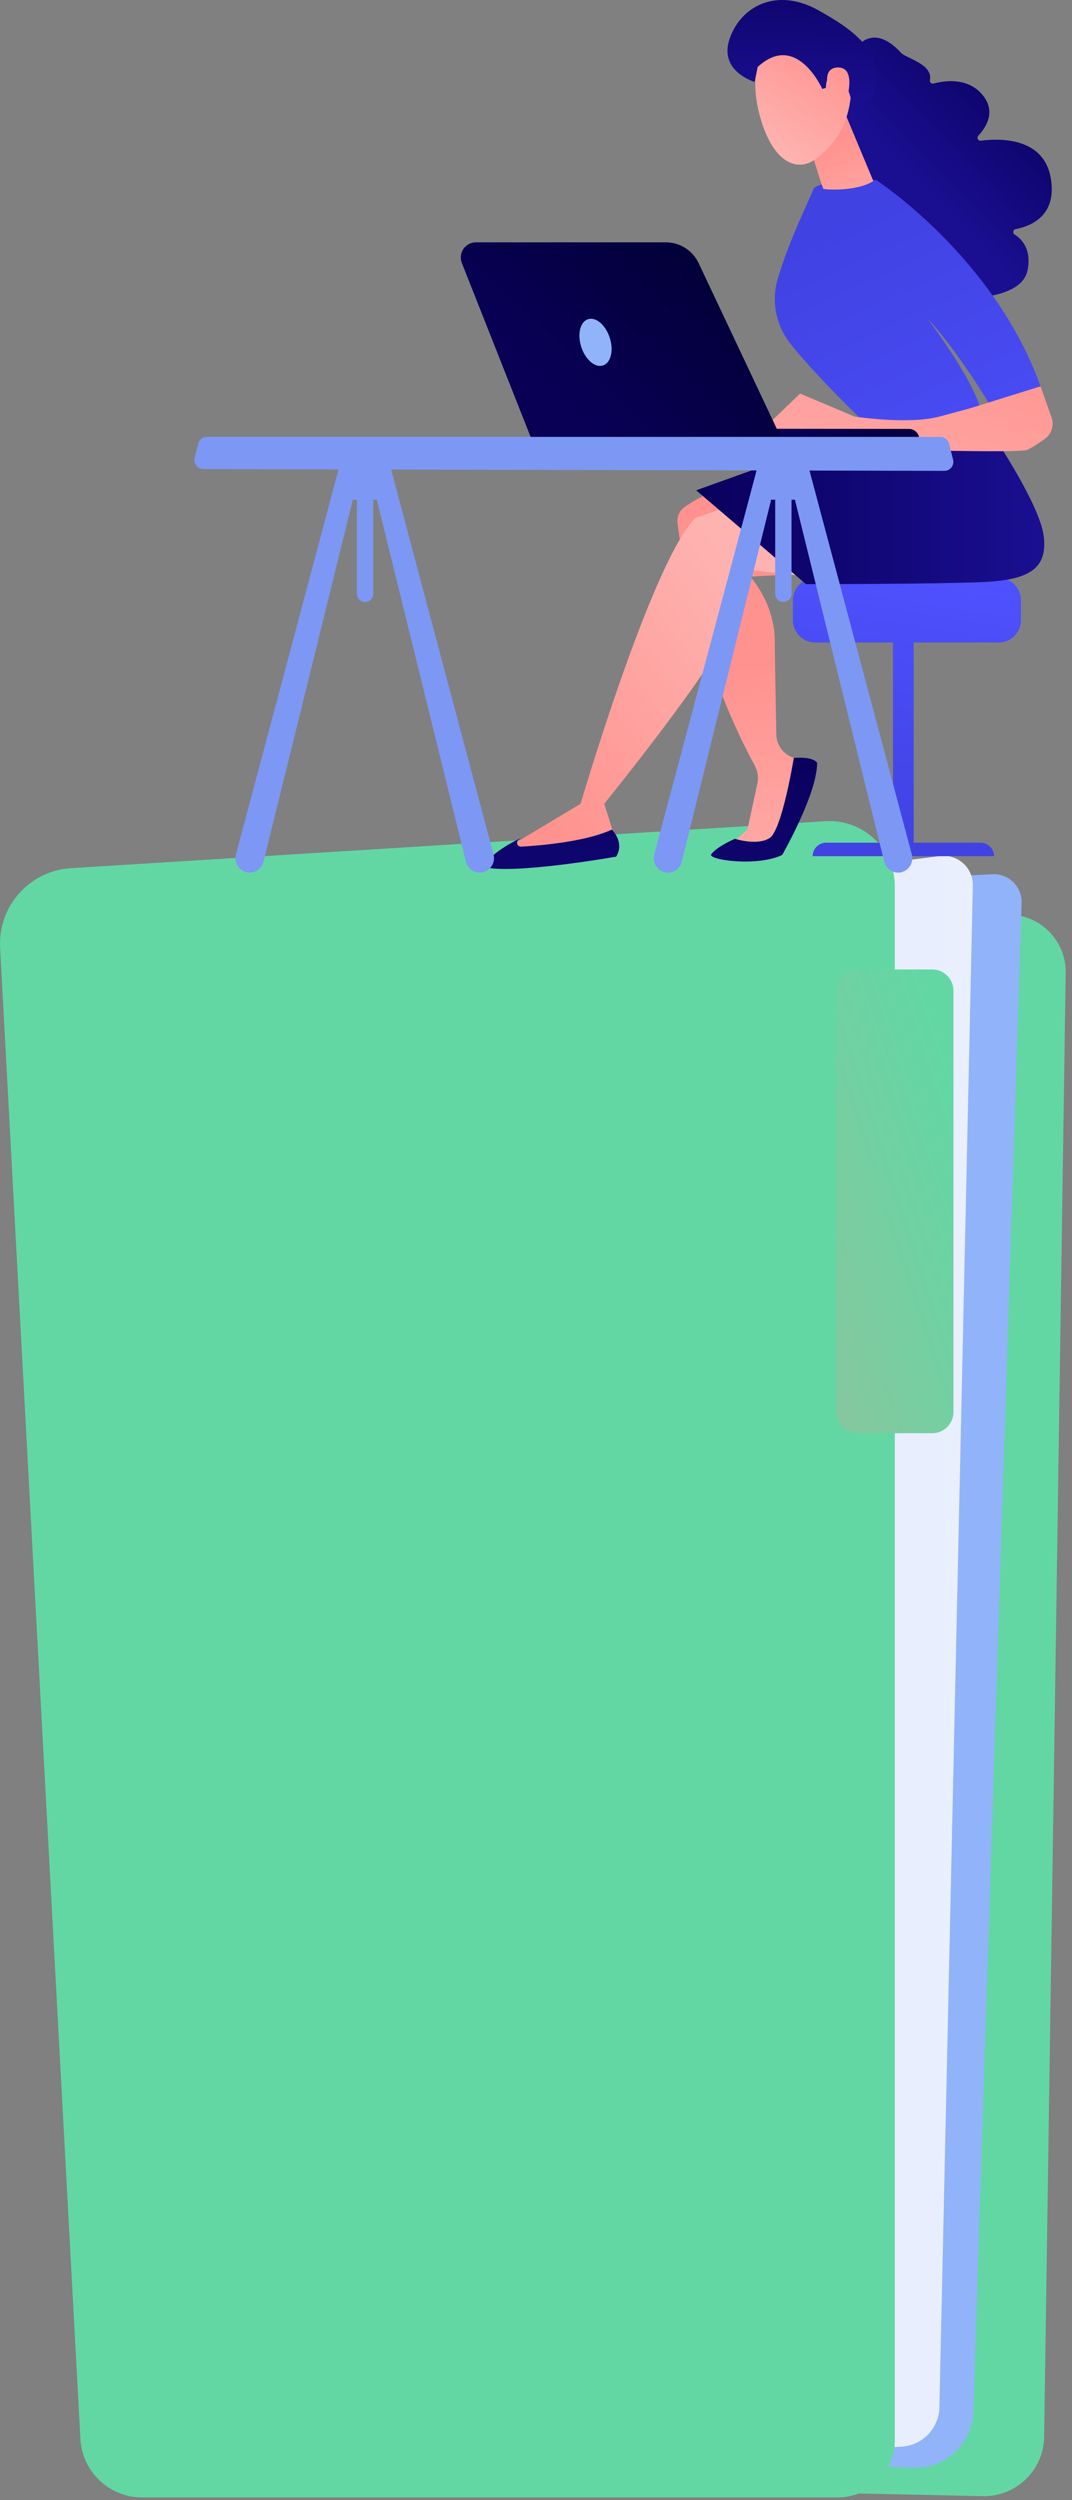<svg width="166" height="387" viewBox="0 0 166 387" fill="none" xmlns="http://www.w3.org/2000/svg">
<rect x="0" y="0" width="166" height="387" fill="#808080" stroke="none"/>
<path d="M147.15 140.996L156.704 141.594C161.428 141.891 165.091 145.841 165.021 150.573L161.685 377.219C161.608 382.379 157.34 386.492 152.176 386.381L86.545 384.98L147.15 140.996Z" fill="#62D7A4"/>
<path d="M32.523 141.182L153.689 135.33C156.195 135.209 158.272 137.25 158.192 139.757L150.719 373.304C150.56 378.288 146.365 382.186 141.38 381.985L56.216 378.564L32.523 141.182Z" fill="#91B3FA"/>
<path d="M38.992 146.094L145.558 132.508C148.296 132.159 150.705 134.327 150.646 137.084L145.465 372.639C145.392 375.96 142.727 378.644 139.404 378.741L61.003 381.03L38.992 146.094Z" fill="url(#paint0_linear)"/>
<path d="M10.983 134.386L127.818 127.119C133.641 126.756 138.563 131.377 138.563 137.208V377.748C138.563 382.625 134.606 386.582 129.722 386.582H22.004C16.923 386.582 12.727 382.611 12.454 377.537L0.017 146.696C-0.329 140.28 4.566 134.784 10.983 134.386Z" fill="url(#paint1_linear)"/>
<path d="M144.35 221.848H132.779C130.958 221.848 129.483 220.374 129.483 218.555V153.357C129.483 151.538 130.958 150.064 132.779 150.064H144.35C146.171 150.064 147.645 151.538 147.645 153.357V218.555C147.645 220.374 146.171 221.848 144.35 221.848Z" fill="url(#paint2_linear)"/>
<path d="M141.484 97.211H138.279V131.861H141.484V97.211Z" fill="url(#paint3_linear)"/>
<path d="M153.924 132.529H125.839C125.839 131.377 126.773 130.443 127.926 130.443H151.837C152.99 130.443 153.924 131.377 153.924 132.529Z" fill="url(#paint4_linear)"/>
<path d="M158.092 96.007C158.092 97.903 156.541 99.452 154.644 99.452H126.23C124.333 99.452 122.782 97.903 122.782 96.007V92.891C122.782 90.996 124.333 89.446 126.23 89.446H154.644C156.541 89.446 158.092 90.996 158.092 92.891V96.007Z" fill="url(#paint5_linear)"/>
<path d="M116.209 74.107C116.209 74.107 111.443 74.843 106.088 78.423C105.243 78.987 104.783 79.969 104.911 80.972C105.551 86.05 108.189 102.482 116.887 118.534C117.344 119.382 117.479 120.368 117.275 121.308L115.762 128.337L112.959 130.962H120.176L124.98 117.967L122.924 117.317C121.332 116.812 120.238 115.349 120.21 113.678L119.968 99.74C120.172 93.528 116.157 89.242 116.157 89.242L127.684 88.682L116.209 74.107Z" fill="url(#paint6_linear)"/>
<path d="M110.141 132.228C109.484 133.089 117.216 134.223 121.121 132.342C121.121 132.342 126.534 122.927 126.534 118.081C126.534 118.081 126.105 117.092 122.924 117.317C122.924 117.317 121.107 128.465 119.186 129.713C117.265 130.962 113.814 129.841 113.814 129.841C113.814 129.841 111.111 130.958 110.141 132.228Z" fill="url(#paint7_linear)"/>
<path d="M126.23 89.446C126.167 89.339 113.821 87.962 113.821 87.962C113.821 87.962 114.226 91.715 112.962 96.879C111.699 102.043 93.568 124.421 93.568 124.421L95.468 130.443C89.591 132.491 83.807 132.816 78.12 131.488L89.903 124.421C89.903 124.421 100.931 86.873 107.684 80.173L120.062 75.895L126.23 89.446Z" fill="url(#paint8_linear)"/>
<path d="M153.924 67.597C153.924 67.597 161.041 78.171 161.622 82.996C162.207 87.821 159.674 89.778 152.208 90.103C144.741 90.425 124.814 90.422 124.814 90.422L107.805 75.895C107.805 75.895 120.2 71.474 123.423 70.226C126.645 68.977 153.924 67.597 153.924 67.597Z" fill="url(#paint9_linear)"/>
<path d="M94.749 128.416C94.749 128.416 96.794 130.398 95.413 132.601C95.413 132.601 79.2 135.472 74.797 134.171C74.797 134.171 75.711 132.086 80.668 129.713L80.301 129.993C79.837 130.349 80.11 131.086 80.692 131.055C83.959 130.868 90.719 130.27 94.749 128.416Z" fill="url(#paint10_linear)"/>
<path d="M139.546 8.193C140.307 9.02 144.495 9.919 143.997 12.409C143.931 12.741 144.243 13.018 144.568 12.931C146.237 12.482 149.926 11.915 152.214 14.778C154.232 17.307 152.723 19.69 151.494 21.001C151.197 21.316 151.446 21.831 151.879 21.776C154.949 21.388 161.619 21.295 162.709 27.541C163.727 33.366 159.67 35.005 157.264 35.469C156.856 35.548 156.763 36.081 157.112 36.302C158.313 37.063 159.701 38.633 159.141 41.736C158.261 46.599 148.718 46.201 147.604 46.136C147.535 46.132 147.465 46.111 147.406 46.077L132.124 37.368C132.007 37.298 131.924 37.181 131.899 37.046L128.815 19.244C128.791 19.098 128.836 18.953 128.937 18.846L131.951 8.262C132.069 8.144 134.648 2.873 139.546 8.193Z" fill="url(#paint11_linear)"/>
<path d="M134.682 66.2C134.682 66.2 126.396 58.317 122.318 53.095C120.114 50.272 119.421 46.557 120.442 43.123C122.305 36.856 125.614 30.364 125.915 29.35C126.379 27.801 135.669 27.866 135.669 27.866C135.669 27.866 153.948 39.723 161.131 59.805L153.066 62.316C153.066 62.316 148.293 54.316 143.575 49.228C143.575 49.228 151.737 60.002 152.024 64.412L134.682 66.2Z" fill="url(#paint12_linear)"/>
<path d="M124.79 20.696C124.887 21.018 127.313 29.049 127.5 29.219C127.69 29.385 132.817 29.661 135.233 28.012L131.096 18.099L124.79 20.696Z" fill="url(#paint13_linear)"/>
<path d="M117.711 8.165C117.711 8.165 115.814 12.52 118.023 19.147C120.231 25.774 123.852 26.358 126.15 24.722C128.448 23.09 131.429 20.167 131.809 14.166C132.194 8.165 120.321 2.655 117.711 8.165Z" fill="url(#paint14_linear)"/>
<path d="M127.334 13.768C127.334 13.768 123.343 4.796 117.327 10.372L116.86 12.679C116.86 12.679 111.142 11.04 113.031 5.862C114.921 0.684 120.505 -1.838 126.617 1.531C132.73 4.9 136.063 7.878 135.728 12.592C135.392 17.307 131.858 15.688 131.858 15.688C131.858 15.688 131.183 12.219 129.521 11.6C127.86 10.981 127.891 13.606 127.891 13.606L127.334 13.768Z" fill="url(#paint15_linear)"/>
<path d="M128.795 15.211C128.795 15.211 126.718 10.611 129.639 10.448C132.561 10.286 131.366 14.882 130.778 16.56L128.795 15.211Z" fill="url(#paint16_linear)"/>
<path d="M117.801 66.784L123.89 60.922L132.312 64.477C132.312 64.477 140.695 65.774 145.492 64.477C150.29 63.18 150.29 63.18 150.29 63.18L161.131 59.808L162.834 64.616C163.267 65.837 162.831 67.192 161.775 67.943C160.837 68.611 159.736 69.34 159.037 69.648C157.611 70.271 123.841 69.216 123.841 69.216L117.801 66.784Z" fill="url(#paint17_linear)"/>
<path d="M140.84 69.548C140.813 69.548 140.785 69.551 140.761 69.551L105.448 69.513C104.575 69.513 103.869 68.804 103.869 67.933C103.869 67.061 104.582 66.338 105.451 66.356L140.764 66.394C141.636 66.394 142.343 67.103 142.343 67.974C142.339 68.818 141.674 69.507 140.84 69.548Z" fill="url(#paint18_linear)"/>
<path d="M73.703 37.513H103.111C105.281 37.513 107.254 38.765 108.182 40.726L121.778 69.531H85.233C83.835 69.531 82.578 68.676 82.066 67.379L71.523 40.723C70.91 39.18 72.045 37.513 73.703 37.513Z" fill="url(#paint19_linear)"/>
<path d="M94.42 52.282C95.057 54.26 94.586 56.183 93.368 56.574C92.149 56.965 90.647 55.678 90.006 53.7C89.37 51.721 89.84 49.798 91.059 49.408C92.281 49.017 93.783 50.303 94.42 52.282Z" fill="#91B3FA"/>
<path d="M52.928 70.769C52.793 71.329 39.823 119.935 36.535 132.259C36.158 133.68 37.213 135.074 38.667 135.074C39.681 135.074 40.564 134.376 40.81 133.379L55.206 75.051L52.928 70.769Z" fill="#7D97F4"/>
<path d="M60.027 70.627C60.162 71.191 73.132 119.901 76.42 132.252C76.798 133.673 75.742 135.074 74.288 135.074C73.274 135.074 72.391 134.376 72.146 133.376L57.75 74.919L60.027 70.627Z" fill="#7D97F4"/>
<path d="M60.571 69.181H52.492V75.663C52.492 76.593 53.24 77.351 54.16 77.351H55.268V91.909C55.268 92.614 55.832 93.185 56.531 93.185C57.227 93.185 57.795 92.614 57.795 91.909V77.351H58.355C59.577 77.351 60.571 76.348 60.571 75.113V69.181Z" fill="#7D97F4"/>
<path d="M117.701 70.769C117.566 71.329 104.596 119.935 101.308 132.259C100.931 133.68 101.986 135.074 103.44 135.074C104.454 135.074 105.337 134.376 105.583 133.379L119.979 75.051L117.701 70.769Z" fill="#7D97F4"/>
<path d="M124.804 70.769C124.939 71.329 137.908 119.935 141.197 132.259C141.574 133.68 140.518 135.074 139.065 135.074C138.05 135.074 137.168 134.376 136.922 133.379L122.526 75.051L124.804 70.769Z" fill="#7D97F4"/>
<path d="M125.344 69.181H117.265V75.663C117.265 76.593 118.012 77.351 118.933 77.351H120.041V91.909C120.041 92.614 120.605 93.185 121.304 93.185C122 93.185 122.568 92.614 122.568 91.909V77.351H123.128C124.35 77.351 125.344 76.348 125.344 75.113V69.181Z" fill="#7D97F4"/>
<path d="M32.039 67.625H145.614C146.244 67.625 146.794 68.057 146.953 68.673L147.583 71.139C147.808 72.028 147.144 72.893 146.237 72.886L31.485 72.616C30.588 72.609 29.934 71.755 30.152 70.876L30.699 68.676C30.851 68.061 31.405 67.625 32.039 67.625Z" fill="#7D97F4"/>
<defs>
<linearGradient id="paint0_linear" x1="38.992" y1="256.75" x2="150.648" y2="256.75" gradientUnits="userSpaceOnUse">
<stop stop-color="#DAE3FE"/>
<stop offset="1" stop-color="#E9EFFD"/>
</linearGradient>
<linearGradient id="paint1_linear" x1="167.804" y1="229.025" x2="28.676" y2="274.05" gradientUnits="userSpaceOnUse">
<stop stop-color="#62D7A4"/>
<stop offset="1" stop-color="#62D7A4"/>
</linearGradient>
<linearGradient id="paint2_linear" x1="152.417" y1="181.481" x2="13.29" y2="226.506" gradientUnits="userSpaceOnUse">
<stop stop-color="#62D7A4"/>
<stop offset="1" stop-color="#FF928E"/>
</linearGradient>
<linearGradient id="paint3_linear" x1="137.378" y1="130.27" x2="144.298" y2="86.706" gradientUnits="userSpaceOnUse">
<stop stop-color="#4042E2"/>
<stop offset="1" stop-color="#4F52FF"/>
</linearGradient>
<linearGradient id="paint4_linear" x1="140.157" y1="130.711" x2="147.078" y2="87.147" gradientUnits="userSpaceOnUse">
<stop stop-color="#4042E2"/>
<stop offset="1" stop-color="#4F52FF"/>
</linearGradient>
<linearGradient id="paint5_linear" x1="134.803" y1="129.861" x2="141.723" y2="86.296" gradientUnits="userSpaceOnUse">
<stop stop-color="#4042E2"/>
<stop offset="1" stop-color="#4F52FF"/>
</linearGradient>
<linearGradient id="paint6_linear" x1="117.734" y1="102.856" x2="121.19" y2="146.264" gradientUnits="userSpaceOnUse">
<stop stop-color="#FF928E"/>
<stop offset="1" stop-color="#FEB3B1"/>
</linearGradient>
<linearGradient id="paint7_linear" x1="118.838" y1="117.379" x2="115.489" y2="168.76" gradientUnits="userSpaceOnUse">
<stop stop-color="#09005D"/>
<stop offset="1" stop-color="#1A0F91"/>
</linearGradient>
<linearGradient id="paint8_linear" x1="79.481" y1="121.617" x2="117.882" y2="93.228" gradientUnits="userSpaceOnUse">
<stop stop-color="#FF928E"/>
<stop offset="1" stop-color="#FEB3B1"/>
</linearGradient>
<linearGradient id="paint9_linear" x1="107.804" y1="79.01" x2="161.703" y2="79.01" gradientUnits="userSpaceOnUse">
<stop stop-color="#09005D"/>
<stop offset="1" stop-color="#1A0F91"/>
</linearGradient>
<linearGradient id="paint10_linear" x1="86.477" y1="115.269" x2="83.128" y2="166.652" gradientUnits="userSpaceOnUse">
<stop stop-color="#09005D"/>
<stop offset="1" stop-color="#1A0F91"/>
</linearGradient>
<linearGradient id="paint11_linear" x1="160.479" y1="10.711" x2="142.068" y2="28.735" gradientUnits="userSpaceOnUse">
<stop stop-color="#09005D"/>
<stop offset="1" stop-color="#1A0F91"/>
</linearGradient>
<linearGradient id="paint12_linear" x1="131.541" y1="34.414" x2="157.074" y2="90.028" gradientUnits="userSpaceOnUse">
<stop stop-color="#4042E2"/>
<stop offset="1" stop-color="#4F52FF"/>
</linearGradient>
<linearGradient id="paint13_linear" x1="128.698" y1="21.823" x2="135.339" y2="38.789" gradientUnits="userSpaceOnUse">
<stop stop-color="#FF928E"/>
<stop offset="1" stop-color="#FEB3B1"/>
</linearGradient>
<linearGradient id="paint14_linear" x1="128.677" y1="6.719" x2="118.65" y2="22.636" gradientUnits="userSpaceOnUse">
<stop stop-color="#FF928E"/>
<stop offset="1" stop-color="#FEB3B1"/>
</linearGradient>
<linearGradient id="paint15_linear" x1="124.886" y1="-9.437" x2="123.972" y2="16.337" gradientUnits="userSpaceOnUse">
<stop stop-color="#09005D"/>
<stop offset="1" stop-color="#1A0F91"/>
</linearGradient>
<linearGradient id="paint16_linear" x1="132.529" y1="9.145" x2="122.501" y2="25.062" gradientUnits="userSpaceOnUse">
<stop stop-color="#FF928E"/>
<stop offset="1" stop-color="#FEB3B1"/>
</linearGradient>
<linearGradient id="paint17_linear" x1="145.813" y1="47.571" x2="133.542" y2="90.292" gradientUnits="userSpaceOnUse">
<stop stop-color="#FF928E"/>
<stop offset="1" stop-color="#FEB3B1"/>
</linearGradient>
<linearGradient id="paint18_linear" x1="146.831" y1="60.173" x2="118.803" y2="69.372" gradientUnits="userSpaceOnUse">
<stop stop-color="#020039"/>
<stop offset="1" stop-color="#090056"/>
</linearGradient>
<linearGradient id="paint19_linear" x1="108.324" y1="41.807" x2="88.152" y2="63.143" gradientUnits="userSpaceOnUse">
<stop stop-color="#020039"/>
<stop offset="1" stop-color="#090056"/>
</linearGradient>
</defs>
</svg>
